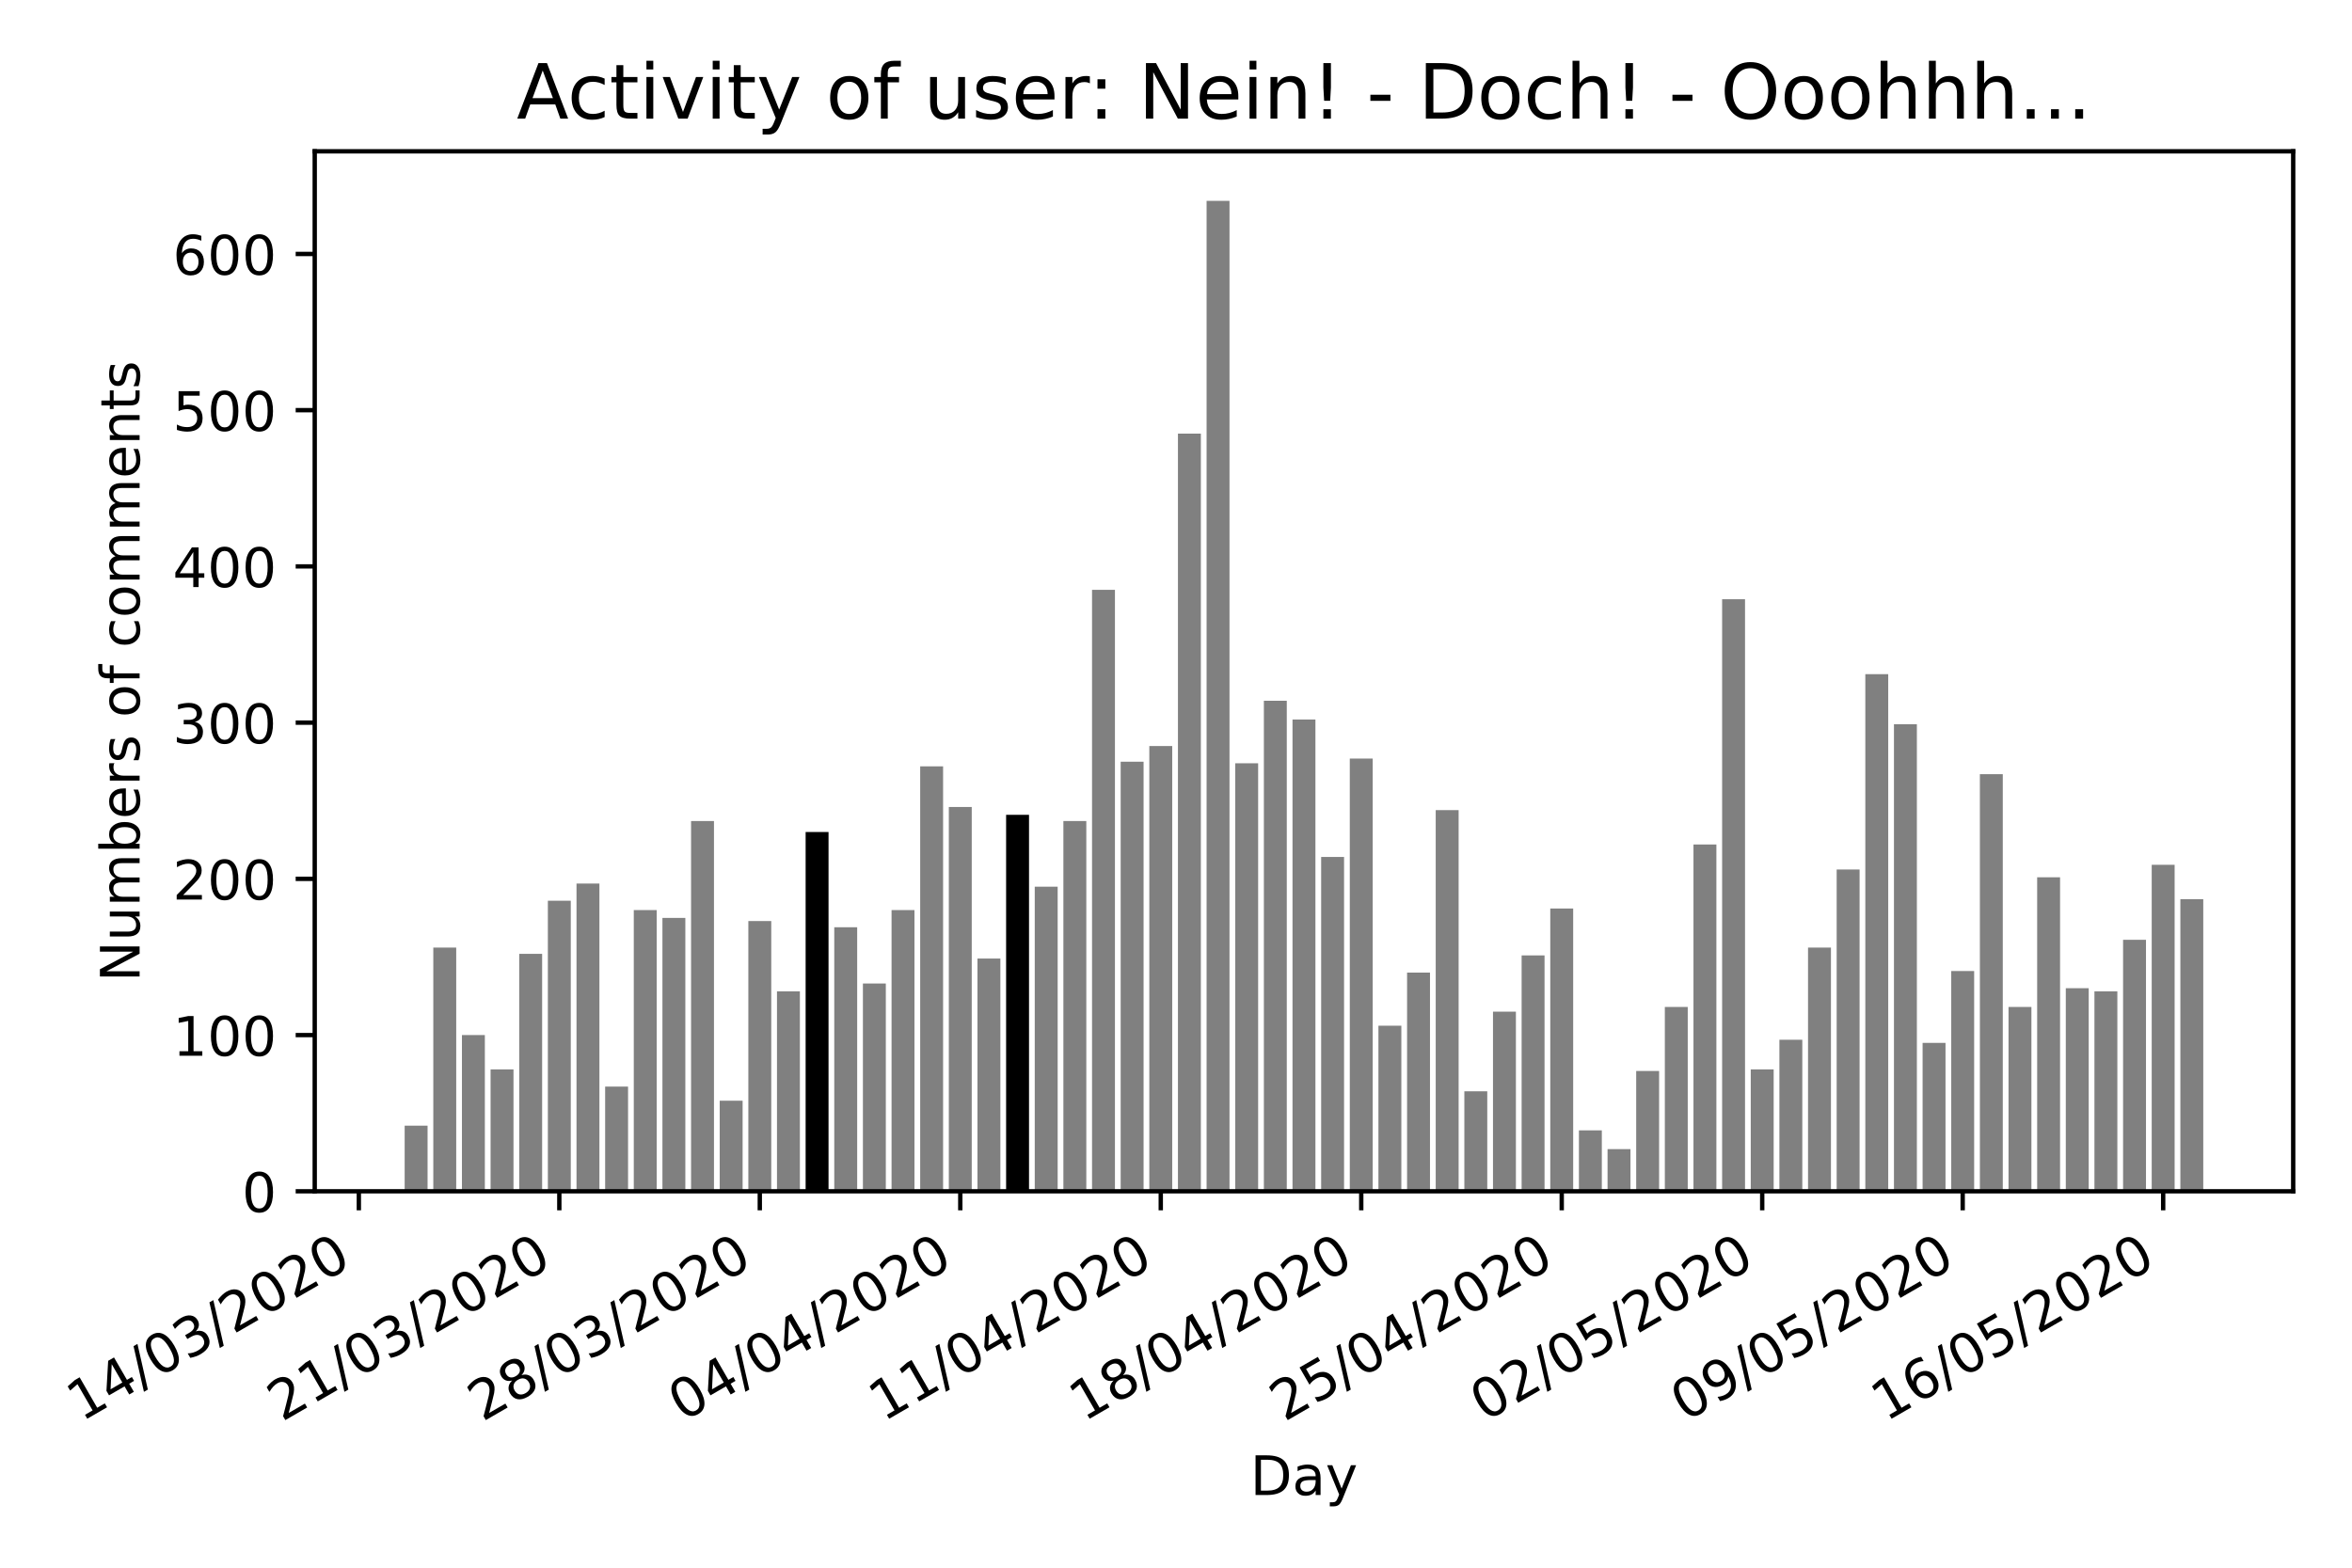 <?xml version="1.0" encoding="utf-8" standalone="no"?>
<!DOCTYPE svg PUBLIC "-//W3C//DTD SVG 1.1//EN"
  "http://www.w3.org/Graphics/SVG/1.1/DTD/svg11.dtd">
<!-- Created with matplotlib (https://matplotlib.org/) -->
<svg height="288pt" version="1.1" viewBox="0 0 432 288" width="432pt" xmlns="http://www.w3.org/2000/svg" xmlns:xlink="http://www.w3.org/1999/xlink">
 <defs>
  <style type="text/css">
*{stroke-linecap:butt;stroke-linejoin:round;}
  </style>
 </defs>
 <g id="figure_1">
  <g id="patch_1">
   <path d="M 0 288 
L 432 288 
L 432 0 
L 0 0 
z
" style="fill:#ffffff;"/>
  </g>
  <g id="axes_1">
   <g id="patch_2">
    <path d="M 57.808 218.852 
L 421.2 218.852 
L 421.2 27.8 
L 57.808 27.8 
z
" style="fill:#ffffff;"/>
   </g>
   <g id="patch_3">
    <path clip-path="url(#p46b7b05b52)" d="M 74.326 218.852 
L 78.534 218.852 
L 78.534 206.798 
L 74.326 206.798 
z
" style="fill:#808080;"/>
   </g>
   <g id="patch_4">
    <path clip-path="url(#p46b7b05b52)" d="M 79.586 218.852 
L 83.795 218.852 
L 83.795 174.081 
L 79.586 174.081 
z
" style="fill:#808080;"/>
   </g>
   <g id="patch_5">
    <path clip-path="url(#p46b7b05b52)" d="M 84.847 218.852 
L 89.055 218.852 
L 89.055 190.153 
L 84.847 190.153 
z
" style="fill:#808080;"/>
   </g>
   <g id="patch_6">
    <path clip-path="url(#p46b7b05b52)" d="M 90.107 218.852 
L 94.316 218.852 
L 94.316 196.467 
L 90.107 196.467 
z
" style="fill:#808080;"/>
   </g>
   <g id="patch_7">
    <path clip-path="url(#p46b7b05b52)" d="M 95.368 218.852 
L 99.576 218.852 
L 99.576 175.229 
L 95.368 175.229 
z
" style="fill:#808080;"/>
   </g>
   <g id="patch_8">
    <path clip-path="url(#p46b7b05b52)" d="M 100.628 218.852 
L 104.836 218.852 
L 104.836 165.471 
L 100.628 165.471 
z
" style="fill:#808080;"/>
   </g>
   <g id="patch_9">
    <path clip-path="url(#p46b7b05b52)" d="M 105.889 218.852 
L 110.097 218.852 
L 110.097 162.314 
L 105.889 162.314 
z
" style="fill:#808080;"/>
   </g>
   <g id="patch_10">
    <path clip-path="url(#p46b7b05b52)" d="M 111.149 218.852 
L 115.357 218.852 
L 115.357 199.624 
L 111.149 199.624 
z
" style="fill:#808080;"/>
   </g>
   <g id="patch_11">
    <path clip-path="url(#p46b7b05b52)" d="M 116.409 218.852 
L 120.618 218.852 
L 120.618 167.193 
L 116.409 167.193 
z
" style="fill:#808080;"/>
   </g>
   <g id="patch_12">
    <path clip-path="url(#p46b7b05b52)" d="M 121.67 218.852 
L 125.878 218.852 
L 125.878 168.628 
L 121.67 168.628 
z
" style="fill:#808080;"/>
   </g>
   <g id="patch_13">
    <path clip-path="url(#p46b7b05b52)" d="M 126.93 218.852 
L 131.139 218.852 
L 131.139 150.835 
L 126.93 150.835 
z
" style="fill:#808080;"/>
   </g>
   <g id="patch_14">
    <path clip-path="url(#p46b7b05b52)" d="M 132.191 218.852 
L 136.399 218.852 
L 136.399 202.207 
L 132.191 202.207 
z
" style="fill:#808080;"/>
   </g>
   <g id="patch_15">
    <path clip-path="url(#p46b7b05b52)" d="M 137.451 218.852 
L 141.66 218.852 
L 141.66 169.202 
L 137.451 169.202 
z
" style="fill:#808080;"/>
   </g>
   <g id="patch_16">
    <path clip-path="url(#p46b7b05b52)" d="M 142.712 218.852 
L 146.92 218.852 
L 146.92 182.117 
L 142.712 182.117 
z
" style="fill:#808080;"/>
   </g>
   <g id="patch_17">
    <path clip-path="url(#p46b7b05b52)" d="M 147.972 218.852 
L 152.181 218.852 
L 152.181 152.844 
L 147.972 152.844 
z
"/>
   </g>
   <g id="patch_18">
    <path clip-path="url(#p46b7b05b52)" d="M 153.233 218.852 
L 157.441 218.852 
L 157.441 170.35 
L 153.233 170.35 
z
" style="fill:#808080;"/>
   </g>
   <g id="patch_19">
    <path clip-path="url(#p46b7b05b52)" d="M 158.493 218.852 
L 162.701 218.852 
L 162.701 180.682 
L 158.493 180.682 
z
" style="fill:#808080;"/>
   </g>
   <g id="patch_20">
    <path clip-path="url(#p46b7b05b52)" d="M 163.754 218.852 
L 167.962 218.852 
L 167.962 167.193 
L 163.754 167.193 
z
" style="fill:#808080;"/>
   </g>
   <g id="patch_21">
    <path clip-path="url(#p46b7b05b52)" d="M 169.014 218.852 
L 173.222 218.852 
L 173.222 140.79 
L 169.014 140.79 
z
" style="fill:#808080;"/>
   </g>
   <g id="patch_22">
    <path clip-path="url(#p46b7b05b52)" d="M 174.274 218.852 
L 178.483 218.852 
L 178.483 148.252 
L 174.274 148.252 
z
" style="fill:#808080;"/>
   </g>
   <g id="patch_23">
    <path clip-path="url(#p46b7b05b52)" d="M 179.535 218.852 
L 183.743 218.852 
L 183.743 176.09 
L 179.535 176.09 
z
" style="fill:#808080;"/>
   </g>
   <g id="patch_24">
    <path clip-path="url(#p46b7b05b52)" d="M 184.795 218.852 
L 189.004 218.852 
L 189.004 149.687 
L 184.795 149.687 
z
"/>
   </g>
   <g id="patch_25">
    <path clip-path="url(#p46b7b05b52)" d="M 190.056 218.852 
L 194.264 218.852 
L 194.264 162.888 
L 190.056 162.888 
z
" style="fill:#808080;"/>
   </g>
   <g id="patch_26">
    <path clip-path="url(#p46b7b05b52)" d="M 195.316 218.852 
L 199.525 218.852 
L 199.525 150.835 
L 195.316 150.835 
z
" style="fill:#808080;"/>
   </g>
   <g id="patch_27">
    <path clip-path="url(#p46b7b05b52)" d="M 200.577 218.852 
L 204.785 218.852 
L 204.785 108.359 
L 200.577 108.359 
z
" style="fill:#808080;"/>
   </g>
   <g id="patch_28">
    <path clip-path="url(#p46b7b05b52)" d="M 205.837 218.852 
L 210.045 218.852 
L 210.045 139.929 
L 205.837 139.929 
z
" style="fill:#808080;"/>
   </g>
   <g id="patch_29">
    <path clip-path="url(#p46b7b05b52)" d="M 211.098 218.852 
L 215.306 218.852 
L 215.306 137.059 
L 211.098 137.059 
z
" style="fill:#808080;"/>
   </g>
   <g id="patch_30">
    <path clip-path="url(#p46b7b05b52)" d="M 216.358 218.852 
L 220.566 218.852 
L 220.566 79.66 
L 216.358 79.66 
z
" style="fill:#808080;"/>
   </g>
   <g id="patch_31">
    <path clip-path="url(#p46b7b05b52)" d="M 221.618 218.852 
L 225.827 218.852 
L 225.827 36.898 
L 221.618 36.898 
z
" style="fill:#808080;"/>
   </g>
   <g id="patch_32">
    <path clip-path="url(#p46b7b05b52)" d="M 226.879 218.852 
L 231.087 218.852 
L 231.087 140.216 
L 226.879 140.216 
z
" style="fill:#808080;"/>
   </g>
   <g id="patch_33">
    <path clip-path="url(#p46b7b05b52)" d="M 232.139 218.852 
L 236.348 218.852 
L 236.348 128.736 
L 232.139 128.736 
z
" style="fill:#808080;"/>
   </g>
   <g id="patch_34">
    <path clip-path="url(#p46b7b05b52)" d="M 237.4 218.852 
L 241.608 218.852 
L 241.608 132.18 
L 237.4 132.18 
z
" style="fill:#808080;"/>
   </g>
   <g id="patch_35">
    <path clip-path="url(#p46b7b05b52)" d="M 242.66 218.852 
L 246.869 218.852 
L 246.869 157.435 
L 242.66 157.435 
z
" style="fill:#808080;"/>
   </g>
   <g id="patch_36">
    <path clip-path="url(#p46b7b05b52)" d="M 247.921 218.852 
L 252.129 218.852 
L 252.129 139.355 
L 247.921 139.355 
z
" style="fill:#808080;"/>
   </g>
   <g id="patch_37">
    <path clip-path="url(#p46b7b05b52)" d="M 253.181 218.852 
L 257.39 218.852 
L 257.39 188.431 
L 253.181 188.431 
z
" style="fill:#808080;"/>
   </g>
   <g id="patch_38">
    <path clip-path="url(#p46b7b05b52)" d="M 258.442 218.852 
L 262.65 218.852 
L 262.65 178.673 
L 258.442 178.673 
z
" style="fill:#808080;"/>
   </g>
   <g id="patch_39">
    <path clip-path="url(#p46b7b05b52)" d="M 263.702 218.852 
L 267.91 218.852 
L 267.91 148.826 
L 263.702 148.826 
z
" style="fill:#808080;"/>
   </g>
   <g id="patch_40">
    <path clip-path="url(#p46b7b05b52)" d="M 268.963 218.852 
L 273.171 218.852 
L 273.171 200.485 
L 268.963 200.485 
z
" style="fill:#808080;"/>
   </g>
   <g id="patch_41">
    <path clip-path="url(#p46b7b05b52)" d="M 274.223 218.852 
L 278.431 218.852 
L 278.431 185.848 
L 274.223 185.848 
z
" style="fill:#808080;"/>
   </g>
   <g id="patch_42">
    <path clip-path="url(#p46b7b05b52)" d="M 279.483 218.852 
L 283.692 218.852 
L 283.692 175.516 
L 279.483 175.516 
z
" style="fill:#808080;"/>
   </g>
   <g id="patch_43">
    <path clip-path="url(#p46b7b05b52)" d="M 284.744 218.852 
L 288.952 218.852 
L 288.952 166.906 
L 284.744 166.906 
z
" style="fill:#808080;"/>
   </g>
   <g id="patch_44">
    <path clip-path="url(#p46b7b05b52)" d="M 290.004 218.852 
L 294.213 218.852 
L 294.213 207.659 
L 290.004 207.659 
z
" style="fill:#808080;"/>
   </g>
   <g id="patch_45">
    <path clip-path="url(#p46b7b05b52)" d="M 295.265 218.852 
L 299.473 218.852 
L 299.473 211.103 
L 295.265 211.103 
z
" style="fill:#808080;"/>
   </g>
   <g id="patch_46">
    <path clip-path="url(#p46b7b05b52)" d="M 300.525 218.852 
L 304.734 218.852 
L 304.734 196.754 
L 300.525 196.754 
z
" style="fill:#808080;"/>
   </g>
   <g id="patch_47">
    <path clip-path="url(#p46b7b05b52)" d="M 305.786 218.852 
L 309.994 218.852 
L 309.994 184.987 
L 305.786 184.987 
z
" style="fill:#808080;"/>
   </g>
   <g id="patch_48">
    <path clip-path="url(#p46b7b05b52)" d="M 311.046 218.852 
L 315.255 218.852 
L 315.255 155.139 
L 311.046 155.139 
z
" style="fill:#808080;"/>
   </g>
   <g id="patch_49">
    <path clip-path="url(#p46b7b05b52)" d="M 316.307 218.852 
L 320.515 218.852 
L 320.515 110.081 
L 316.307 110.081 
z
" style="fill:#808080;"/>
   </g>
   <g id="patch_50">
    <path clip-path="url(#p46b7b05b52)" d="M 321.567 218.852 
L 325.775 218.852 
L 325.775 196.467 
L 321.567 196.467 
z
" style="fill:#808080;"/>
   </g>
   <g id="patch_51">
    <path clip-path="url(#p46b7b05b52)" d="M 326.827 218.852 
L 331.036 218.852 
L 331.036 191.014 
L 326.827 191.014 
z
" style="fill:#808080;"/>
   </g>
   <g id="patch_52">
    <path clip-path="url(#p46b7b05b52)" d="M 332.088 218.852 
L 336.296 218.852 
L 336.296 174.081 
L 332.088 174.081 
z
" style="fill:#808080;"/>
   </g>
   <g id="patch_53">
    <path clip-path="url(#p46b7b05b52)" d="M 337.348 218.852 
L 341.557 218.852 
L 341.557 159.731 
L 337.348 159.731 
z
" style="fill:#808080;"/>
   </g>
   <g id="patch_54">
    <path clip-path="url(#p46b7b05b52)" d="M 342.609 218.852 
L 346.817 218.852 
L 346.817 123.857 
L 342.609 123.857 
z
" style="fill:#808080;"/>
   </g>
   <g id="patch_55">
    <path clip-path="url(#p46b7b05b52)" d="M 347.869 218.852 
L 352.078 218.852 
L 352.078 133.041 
L 347.869 133.041 
z
" style="fill:#808080;"/>
   </g>
   <g id="patch_56">
    <path clip-path="url(#p46b7b05b52)" d="M 353.13 218.852 
L 357.338 218.852 
L 357.338 191.588 
L 353.13 191.588 
z
" style="fill:#808080;"/>
   </g>
   <g id="patch_57">
    <path clip-path="url(#p46b7b05b52)" d="M 358.39 218.852 
L 362.599 218.852 
L 362.599 178.386 
L 358.39 178.386 
z
" style="fill:#808080;"/>
   </g>
   <g id="patch_58">
    <path clip-path="url(#p46b7b05b52)" d="M 363.651 218.852 
L 367.859 218.852 
L 367.859 142.225 
L 363.651 142.225 
z
" style="fill:#808080;"/>
   </g>
   <g id="patch_59">
    <path clip-path="url(#p46b7b05b52)" d="M 368.911 218.852 
L 373.119 218.852 
L 373.119 184.987 
L 368.911 184.987 
z
" style="fill:#808080;"/>
   </g>
   <g id="patch_60">
    <path clip-path="url(#p46b7b05b52)" d="M 374.172 218.852 
L 378.38 218.852 
L 378.38 161.166 
L 374.172 161.166 
z
" style="fill:#808080;"/>
   </g>
   <g id="patch_61">
    <path clip-path="url(#p46b7b05b52)" d="M 379.432 218.852 
L 383.64 218.852 
L 383.64 181.543 
L 379.432 181.543 
z
" style="fill:#808080;"/>
   </g>
   <g id="patch_62">
    <path clip-path="url(#p46b7b05b52)" d="M 384.692 218.852 
L 388.901 218.852 
L 388.901 182.117 
L 384.692 182.117 
z
" style="fill:#808080;"/>
   </g>
   <g id="patch_63">
    <path clip-path="url(#p46b7b05b52)" d="M 389.953 218.852 
L 394.161 218.852 
L 394.161 172.646 
L 389.953 172.646 
z
" style="fill:#808080;"/>
   </g>
   <g id="patch_64">
    <path clip-path="url(#p46b7b05b52)" d="M 395.213 218.852 
L 399.422 218.852 
L 399.422 158.87 
L 395.213 158.87 
z
" style="fill:#808080;"/>
   </g>
   <g id="patch_65">
    <path clip-path="url(#p46b7b05b52)" d="M 400.474 218.852 
L 404.682 218.852 
L 404.682 165.184 
L 400.474 165.184 
z
" style="fill:#808080;"/>
   </g>
   <g id="matplotlib.axis_1">
    <g id="xtick_1">
     <g id="line2d_1">
      <defs>
       <path d="M 0 0 
L 0 3.5 
" id="m40d6a9f801" style="stroke:#000000;stroke-width:0.8;"/>
      </defs>
      <g>
       <use style="stroke:#000000;stroke-width:0.8;" x="65.909" xlink:href="#m40d6a9f801" y="218.852"/>
      </g>
     </g>
     <g id="text_1">
      <!-- 14/03/2020 -->
      <defs>
       <path d="M 12.406 8.297 
L 28.516 8.297 
L 28.516 63.922 
L 10.984 60.406 
L 10.984 69.391 
L 28.422 72.906 
L 38.281 72.906 
L 38.281 8.297 
L 54.391 8.297 
L 54.391 0 
L 12.406 0 
z
" id="DejaVuSans-49"/>
       <path d="M 37.797 64.312 
L 12.891 25.391 
L 37.797 25.391 
z
M 35.203 72.906 
L 47.609 72.906 
L 47.609 25.391 
L 58.016 25.391 
L 58.016 17.188 
L 47.609 17.188 
L 47.609 0 
L 37.797 0 
L 37.797 17.188 
L 4.891 17.188 
L 4.891 26.703 
z
" id="DejaVuSans-52"/>
       <path d="M 25.391 72.906 
L 33.688 72.906 
L 8.297 -9.281 
L 0 -9.281 
z
" id="DejaVuSans-47"/>
       <path d="M 31.781 66.406 
Q 24.172 66.406 20.328 58.906 
Q 16.5 51.422 16.5 36.375 
Q 16.5 21.391 20.328 13.891 
Q 24.172 6.391 31.781 6.391 
Q 39.453 6.391 43.281 13.891 
Q 47.125 21.391 47.125 36.375 
Q 47.125 51.422 43.281 58.906 
Q 39.453 66.406 31.781 66.406 
z
M 31.781 74.219 
Q 44.047 74.219 50.516 64.516 
Q 56.984 54.828 56.984 36.375 
Q 56.984 17.969 50.516 8.266 
Q 44.047 -1.422 31.781 -1.422 
Q 19.531 -1.422 13.062 8.266 
Q 6.594 17.969 6.594 36.375 
Q 6.594 54.828 13.062 64.516 
Q 19.531 74.219 31.781 74.219 
z
" id="DejaVuSans-48"/>
       <path d="M 40.578 39.312 
Q 47.656 37.797 51.625 33 
Q 55.609 28.219 55.609 21.188 
Q 55.609 10.406 48.188 4.484 
Q 40.766 -1.422 27.094 -1.422 
Q 22.516 -1.422 17.656 -0.516 
Q 12.797 0.391 7.625 2.203 
L 7.625 11.719 
Q 11.719 9.328 16.594 8.109 
Q 21.484 6.891 26.812 6.891 
Q 36.078 6.891 40.938 10.547 
Q 45.797 14.203 45.797 21.188 
Q 45.797 27.641 41.281 31.266 
Q 36.766 34.906 28.719 34.906 
L 20.219 34.906 
L 20.219 43.016 
L 29.109 43.016 
Q 36.375 43.016 40.234 45.922 
Q 44.094 48.828 44.094 54.297 
Q 44.094 59.906 40.109 62.906 
Q 36.141 65.922 28.719 65.922 
Q 24.656 65.922 20.016 65.031 
Q 15.375 64.156 9.812 62.312 
L 9.812 71.094 
Q 15.438 72.656 20.344 73.438 
Q 25.25 74.219 29.594 74.219 
Q 40.828 74.219 47.359 69.109 
Q 53.906 64.016 53.906 55.328 
Q 53.906 49.266 50.438 45.094 
Q 46.969 40.922 40.578 39.312 
z
" id="DejaVuSans-51"/>
       <path d="M 19.188 8.297 
L 53.609 8.297 
L 53.609 0 
L 7.328 0 
L 7.328 8.297 
Q 12.938 14.109 22.625 23.891 
Q 32.328 33.688 34.812 36.531 
Q 39.547 41.844 41.422 45.531 
Q 43.312 49.219 43.312 52.781 
Q 43.312 58.594 39.234 62.25 
Q 35.156 65.922 28.609 65.922 
Q 23.969 65.922 18.812 64.312 
Q 13.672 62.703 7.812 59.422 
L 7.812 69.391 
Q 13.766 71.781 18.938 73 
Q 24.125 74.219 28.422 74.219 
Q 39.75 74.219 46.484 68.547 
Q 53.219 62.891 53.219 53.422 
Q 53.219 48.922 51.531 44.891 
Q 49.859 40.875 45.406 35.406 
Q 44.188 33.984 37.641 27.219 
Q 31.109 20.453 19.188 8.297 
z
" id="DejaVuSans-50"/>
      </defs>
      <g transform="translate(14.954 261.251)rotate(-30)scale(0.1 -0.1)">
       <use xlink:href="#DejaVuSans-49"/>
       <use x="63.623" xlink:href="#DejaVuSans-52"/>
       <use x="127.246" xlink:href="#DejaVuSans-47"/>
       <use x="160.938" xlink:href="#DejaVuSans-48"/>
       <use x="224.561" xlink:href="#DejaVuSans-51"/>
       <use x="288.184" xlink:href="#DejaVuSans-47"/>
       <use x="321.875" xlink:href="#DejaVuSans-50"/>
       <use x="385.498" xlink:href="#DejaVuSans-48"/>
       <use x="449.121" xlink:href="#DejaVuSans-50"/>
       <use x="512.744" xlink:href="#DejaVuSans-48"/>
      </g>
     </g>
    </g>
    <g id="xtick_2">
     <g id="line2d_2">
      <g>
       <use style="stroke:#000000;stroke-width:0.8;" x="102.732" xlink:href="#m40d6a9f801" y="218.852"/>
      </g>
     </g>
     <g id="text_2">
      <!-- 21/03/2020 -->
      <g transform="translate(51.777 261.251)rotate(-30)scale(0.1 -0.1)">
       <use xlink:href="#DejaVuSans-50"/>
       <use x="63.623" xlink:href="#DejaVuSans-49"/>
       <use x="127.246" xlink:href="#DejaVuSans-47"/>
       <use x="160.938" xlink:href="#DejaVuSans-48"/>
       <use x="224.561" xlink:href="#DejaVuSans-51"/>
       <use x="288.184" xlink:href="#DejaVuSans-47"/>
       <use x="321.875" xlink:href="#DejaVuSans-50"/>
       <use x="385.498" xlink:href="#DejaVuSans-48"/>
       <use x="449.121" xlink:href="#DejaVuSans-50"/>
       <use x="512.744" xlink:href="#DejaVuSans-48"/>
      </g>
     </g>
    </g>
    <g id="xtick_3">
     <g id="line2d_3">
      <g>
       <use style="stroke:#000000;stroke-width:0.8;" x="139.555" xlink:href="#m40d6a9f801" y="218.852"/>
      </g>
     </g>
     <g id="text_3">
      <!-- 28/03/2020 -->
      <defs>
       <path d="M 31.781 34.625 
Q 24.75 34.625 20.719 30.859 
Q 16.703 27.094 16.703 20.516 
Q 16.703 13.922 20.719 10.156 
Q 24.75 6.391 31.781 6.391 
Q 38.812 6.391 42.859 10.172 
Q 46.922 13.969 46.922 20.516 
Q 46.922 27.094 42.891 30.859 
Q 38.875 34.625 31.781 34.625 
z
M 21.922 38.812 
Q 15.578 40.375 12.031 44.719 
Q 8.5 49.078 8.5 55.328 
Q 8.5 64.062 14.719 69.141 
Q 20.953 74.219 31.781 74.219 
Q 42.672 74.219 48.875 69.141 
Q 55.078 64.062 55.078 55.328 
Q 55.078 49.078 51.531 44.719 
Q 48 40.375 41.703 38.812 
Q 48.828 37.156 52.797 32.312 
Q 56.781 27.484 56.781 20.516 
Q 56.781 9.906 50.312 4.234 
Q 43.844 -1.422 31.781 -1.422 
Q 19.734 -1.422 13.25 4.234 
Q 6.781 9.906 6.781 20.516 
Q 6.781 27.484 10.781 32.312 
Q 14.797 37.156 21.922 38.812 
z
M 18.312 54.391 
Q 18.312 48.734 21.844 45.562 
Q 25.391 42.391 31.781 42.391 
Q 38.141 42.391 41.719 45.562 
Q 45.312 48.734 45.312 54.391 
Q 45.312 60.062 41.719 63.234 
Q 38.141 66.406 31.781 66.406 
Q 25.391 66.406 21.844 63.234 
Q 18.312 60.062 18.312 54.391 
z
" id="DejaVuSans-56"/>
      </defs>
      <g transform="translate(88.6 261.251)rotate(-30)scale(0.1 -0.1)">
       <use xlink:href="#DejaVuSans-50"/>
       <use x="63.623" xlink:href="#DejaVuSans-56"/>
       <use x="127.246" xlink:href="#DejaVuSans-47"/>
       <use x="160.938" xlink:href="#DejaVuSans-48"/>
       <use x="224.561" xlink:href="#DejaVuSans-51"/>
       <use x="288.184" xlink:href="#DejaVuSans-47"/>
       <use x="321.875" xlink:href="#DejaVuSans-50"/>
       <use x="385.498" xlink:href="#DejaVuSans-48"/>
       <use x="449.121" xlink:href="#DejaVuSans-50"/>
       <use x="512.744" xlink:href="#DejaVuSans-48"/>
      </g>
     </g>
    </g>
    <g id="xtick_4">
     <g id="line2d_4">
      <g>
       <use style="stroke:#000000;stroke-width:0.8;" x="176.379" xlink:href="#m40d6a9f801" y="218.852"/>
      </g>
     </g>
     <g id="text_4">
      <!-- 04/04/2020 -->
      <g transform="translate(125.423 261.251)rotate(-30)scale(0.1 -0.1)">
       <use xlink:href="#DejaVuSans-48"/>
       <use x="63.623" xlink:href="#DejaVuSans-52"/>
       <use x="127.246" xlink:href="#DejaVuSans-47"/>
       <use x="160.938" xlink:href="#DejaVuSans-48"/>
       <use x="224.561" xlink:href="#DejaVuSans-52"/>
       <use x="288.184" xlink:href="#DejaVuSans-47"/>
       <use x="321.875" xlink:href="#DejaVuSans-50"/>
       <use x="385.498" xlink:href="#DejaVuSans-48"/>
       <use x="449.121" xlink:href="#DejaVuSans-50"/>
       <use x="512.744" xlink:href="#DejaVuSans-48"/>
      </g>
     </g>
    </g>
    <g id="xtick_5">
     <g id="line2d_5">
      <g>
       <use style="stroke:#000000;stroke-width:0.8;" x="213.202" xlink:href="#m40d6a9f801" y="218.852"/>
      </g>
     </g>
     <g id="text_5">
      <!-- 11/04/2020 -->
      <g transform="translate(162.246 261.251)rotate(-30)scale(0.1 -0.1)">
       <use xlink:href="#DejaVuSans-49"/>
       <use x="63.623" xlink:href="#DejaVuSans-49"/>
       <use x="127.246" xlink:href="#DejaVuSans-47"/>
       <use x="160.938" xlink:href="#DejaVuSans-48"/>
       <use x="224.561" xlink:href="#DejaVuSans-52"/>
       <use x="288.184" xlink:href="#DejaVuSans-47"/>
       <use x="321.875" xlink:href="#DejaVuSans-50"/>
       <use x="385.498" xlink:href="#DejaVuSans-48"/>
       <use x="449.121" xlink:href="#DejaVuSans-50"/>
       <use x="512.744" xlink:href="#DejaVuSans-48"/>
      </g>
     </g>
    </g>
    <g id="xtick_6">
     <g id="line2d_6">
      <g>
       <use style="stroke:#000000;stroke-width:0.8;" x="250.025" xlink:href="#m40d6a9f801" y="218.852"/>
      </g>
     </g>
     <g id="text_6">
      <!-- 18/04/2020 -->
      <g transform="translate(199.07 261.251)rotate(-30)scale(0.1 -0.1)">
       <use xlink:href="#DejaVuSans-49"/>
       <use x="63.623" xlink:href="#DejaVuSans-56"/>
       <use x="127.246" xlink:href="#DejaVuSans-47"/>
       <use x="160.938" xlink:href="#DejaVuSans-48"/>
       <use x="224.561" xlink:href="#DejaVuSans-52"/>
       <use x="288.184" xlink:href="#DejaVuSans-47"/>
       <use x="321.875" xlink:href="#DejaVuSans-50"/>
       <use x="385.498" xlink:href="#DejaVuSans-48"/>
       <use x="449.121" xlink:href="#DejaVuSans-50"/>
       <use x="512.744" xlink:href="#DejaVuSans-48"/>
      </g>
     </g>
    </g>
    <g id="xtick_7">
     <g id="line2d_7">
      <g>
       <use style="stroke:#000000;stroke-width:0.8;" x="286.848" xlink:href="#m40d6a9f801" y="218.852"/>
      </g>
     </g>
     <g id="text_7">
      <!-- 25/04/2020 -->
      <defs>
       <path d="M 10.797 72.906 
L 49.516 72.906 
L 49.516 64.594 
L 19.828 64.594 
L 19.828 46.734 
Q 21.969 47.469 24.109 47.828 
Q 26.266 48.188 28.422 48.188 
Q 40.625 48.188 47.75 41.5 
Q 54.891 34.812 54.891 23.391 
Q 54.891 11.625 47.562 5.094 
Q 40.234 -1.422 26.906 -1.422 
Q 22.312 -1.422 17.547 -0.641 
Q 12.797 0.141 7.719 1.703 
L 7.719 11.625 
Q 12.109 9.234 16.797 8.062 
Q 21.484 6.891 26.703 6.891 
Q 35.156 6.891 40.078 11.328 
Q 45.016 15.766 45.016 23.391 
Q 45.016 31 40.078 35.438 
Q 35.156 39.891 26.703 39.891 
Q 22.75 39.891 18.812 39.016 
Q 14.891 38.141 10.797 36.281 
z
" id="DejaVuSans-53"/>
      </defs>
      <g transform="translate(235.893 261.251)rotate(-30)scale(0.1 -0.1)">
       <use xlink:href="#DejaVuSans-50"/>
       <use x="63.623" xlink:href="#DejaVuSans-53"/>
       <use x="127.246" xlink:href="#DejaVuSans-47"/>
       <use x="160.938" xlink:href="#DejaVuSans-48"/>
       <use x="224.561" xlink:href="#DejaVuSans-52"/>
       <use x="288.184" xlink:href="#DejaVuSans-47"/>
       <use x="321.875" xlink:href="#DejaVuSans-50"/>
       <use x="385.498" xlink:href="#DejaVuSans-48"/>
       <use x="449.121" xlink:href="#DejaVuSans-50"/>
       <use x="512.744" xlink:href="#DejaVuSans-48"/>
      </g>
     </g>
    </g>
    <g id="xtick_8">
     <g id="line2d_8">
      <g>
       <use style="stroke:#000000;stroke-width:0.8;" x="323.671" xlink:href="#m40d6a9f801" y="218.852"/>
      </g>
     </g>
     <g id="text_8">
      <!-- 02/05/2020 -->
      <g transform="translate(272.716 261.251)rotate(-30)scale(0.1 -0.1)">
       <use xlink:href="#DejaVuSans-48"/>
       <use x="63.623" xlink:href="#DejaVuSans-50"/>
       <use x="127.246" xlink:href="#DejaVuSans-47"/>
       <use x="160.938" xlink:href="#DejaVuSans-48"/>
       <use x="224.561" xlink:href="#DejaVuSans-53"/>
       <use x="288.184" xlink:href="#DejaVuSans-47"/>
       <use x="321.875" xlink:href="#DejaVuSans-50"/>
       <use x="385.498" xlink:href="#DejaVuSans-48"/>
       <use x="449.121" xlink:href="#DejaVuSans-50"/>
       <use x="512.744" xlink:href="#DejaVuSans-48"/>
      </g>
     </g>
    </g>
    <g id="xtick_9">
     <g id="line2d_9">
      <g>
       <use style="stroke:#000000;stroke-width:0.8;" x="360.494" xlink:href="#m40d6a9f801" y="218.852"/>
      </g>
     </g>
     <g id="text_9">
      <!-- 09/05/2020 -->
      <defs>
       <path d="M 10.984 1.516 
L 10.984 10.5 
Q 14.703 8.734 18.5 7.812 
Q 22.312 6.891 25.984 6.891 
Q 35.75 6.891 40.891 13.453 
Q 46.047 20.016 46.781 33.406 
Q 43.953 29.203 39.594 26.953 
Q 35.25 24.703 29.984 24.703 
Q 19.047 24.703 12.672 31.312 
Q 6.297 37.938 6.297 49.422 
Q 6.297 60.641 12.938 67.422 
Q 19.578 74.219 30.609 74.219 
Q 43.266 74.219 49.922 64.516 
Q 56.594 54.828 56.594 36.375 
Q 56.594 19.141 48.406 8.859 
Q 40.234 -1.422 26.422 -1.422 
Q 22.703 -1.422 18.891 -0.688 
Q 15.094 0.047 10.984 1.516 
z
M 30.609 32.422 
Q 37.25 32.422 41.125 36.953 
Q 45.016 41.5 45.016 49.422 
Q 45.016 57.281 41.125 61.844 
Q 37.25 66.406 30.609 66.406 
Q 23.969 66.406 20.094 61.844 
Q 16.219 57.281 16.219 49.422 
Q 16.219 41.5 20.094 36.953 
Q 23.969 32.422 30.609 32.422 
z
" id="DejaVuSans-57"/>
      </defs>
      <g transform="translate(309.539 261.251)rotate(-30)scale(0.1 -0.1)">
       <use xlink:href="#DejaVuSans-48"/>
       <use x="63.623" xlink:href="#DejaVuSans-57"/>
       <use x="127.246" xlink:href="#DejaVuSans-47"/>
       <use x="160.938" xlink:href="#DejaVuSans-48"/>
       <use x="224.561" xlink:href="#DejaVuSans-53"/>
       <use x="288.184" xlink:href="#DejaVuSans-47"/>
       <use x="321.875" xlink:href="#DejaVuSans-50"/>
       <use x="385.498" xlink:href="#DejaVuSans-48"/>
       <use x="449.121" xlink:href="#DejaVuSans-50"/>
       <use x="512.744" xlink:href="#DejaVuSans-48"/>
      </g>
     </g>
    </g>
    <g id="xtick_10">
     <g id="line2d_10">
      <g>
       <use style="stroke:#000000;stroke-width:0.8;" x="397.318" xlink:href="#m40d6a9f801" y="218.852"/>
      </g>
     </g>
     <g id="text_10">
      <!-- 16/05/2020 -->
      <defs>
       <path d="M 33.016 40.375 
Q 26.375 40.375 22.484 35.828 
Q 18.609 31.297 18.609 23.391 
Q 18.609 15.531 22.484 10.953 
Q 26.375 6.391 33.016 6.391 
Q 39.656 6.391 43.531 10.953 
Q 47.406 15.531 47.406 23.391 
Q 47.406 31.297 43.531 35.828 
Q 39.656 40.375 33.016 40.375 
z
M 52.594 71.297 
L 52.594 62.312 
Q 48.875 64.062 45.094 64.984 
Q 41.312 65.922 37.594 65.922 
Q 27.828 65.922 22.672 59.328 
Q 17.531 52.734 16.797 39.406 
Q 19.672 43.656 24.016 45.922 
Q 28.375 48.188 33.594 48.188 
Q 44.578 48.188 50.953 41.516 
Q 57.328 34.859 57.328 23.391 
Q 57.328 12.156 50.688 5.359 
Q 44.047 -1.422 33.016 -1.422 
Q 20.359 -1.422 13.672 8.266 
Q 6.984 17.969 6.984 36.375 
Q 6.984 53.656 15.188 63.938 
Q 23.391 74.219 37.203 74.219 
Q 40.922 74.219 44.703 73.484 
Q 48.484 72.75 52.594 71.297 
z
" id="DejaVuSans-54"/>
      </defs>
      <g transform="translate(346.362 261.251)rotate(-30)scale(0.1 -0.1)">
       <use xlink:href="#DejaVuSans-49"/>
       <use x="63.623" xlink:href="#DejaVuSans-54"/>
       <use x="127.246" xlink:href="#DejaVuSans-47"/>
       <use x="160.938" xlink:href="#DejaVuSans-48"/>
       <use x="224.561" xlink:href="#DejaVuSans-53"/>
       <use x="288.184" xlink:href="#DejaVuSans-47"/>
       <use x="321.875" xlink:href="#DejaVuSans-50"/>
       <use x="385.498" xlink:href="#DejaVuSans-48"/>
       <use x="449.121" xlink:href="#DejaVuSans-50"/>
       <use x="512.744" xlink:href="#DejaVuSans-48"/>
      </g>
     </g>
    </g>
    <g id="text_11">
     <!-- Day -->
     <defs>
      <path d="M 19.672 64.797 
L 19.672 8.109 
L 31.594 8.109 
Q 46.688 8.109 53.688 14.938 
Q 60.688 21.781 60.688 36.531 
Q 60.688 51.172 53.688 57.984 
Q 46.688 64.797 31.594 64.797 
z
M 9.812 72.906 
L 30.078 72.906 
Q 51.266 72.906 61.172 64.094 
Q 71.094 55.281 71.094 36.531 
Q 71.094 17.672 61.125 8.828 
Q 51.172 0 30.078 0 
L 9.812 0 
z
" id="DejaVuSans-68"/>
      <path d="M 34.281 27.484 
Q 23.391 27.484 19.188 25 
Q 14.984 22.516 14.984 16.5 
Q 14.984 11.719 18.141 8.906 
Q 21.297 6.109 26.703 6.109 
Q 34.188 6.109 38.703 11.406 
Q 43.219 16.703 43.219 25.484 
L 43.219 27.484 
z
M 52.203 31.203 
L 52.203 0 
L 43.219 0 
L 43.219 8.297 
Q 40.141 3.328 35.547 0.953 
Q 30.953 -1.422 24.312 -1.422 
Q 15.922 -1.422 10.953 3.297 
Q 6 8.016 6 15.922 
Q 6 25.141 12.172 29.828 
Q 18.359 34.516 30.609 34.516 
L 43.219 34.516 
L 43.219 35.406 
Q 43.219 41.609 39.141 45 
Q 35.062 48.391 27.688 48.391 
Q 23 48.391 18.547 47.266 
Q 14.109 46.141 10.016 43.891 
L 10.016 52.203 
Q 14.938 54.109 19.578 55.047 
Q 24.219 56 28.609 56 
Q 40.484 56 46.344 49.844 
Q 52.203 43.703 52.203 31.203 
z
" id="DejaVuSans-97"/>
      <path d="M 32.172 -5.078 
Q 28.375 -14.844 24.75 -17.812 
Q 21.141 -20.797 15.094 -20.797 
L 7.906 -20.797 
L 7.906 -13.281 
L 13.188 -13.281 
Q 16.891 -13.281 18.938 -11.516 
Q 21 -9.766 23.484 -3.219 
L 25.094 0.875 
L 2.984 54.688 
L 12.5 54.688 
L 29.594 11.922 
L 46.688 54.688 
L 56.203 54.688 
z
" id="DejaVuSans-121"/>
     </defs>
     <g transform="translate(229.631 274.651)scale(0.1 -0.1)">
      <use xlink:href="#DejaVuSans-68"/>
      <use x="77.002" xlink:href="#DejaVuSans-97"/>
      <use x="138.281" xlink:href="#DejaVuSans-121"/>
     </g>
    </g>
   </g>
   <g id="matplotlib.axis_2">
    <g id="ytick_1">
     <g id="line2d_11">
      <defs>
       <path d="M 0 0 
L -3.5 0 
" id="m96023e3f04" style="stroke:#000000;stroke-width:0.8;"/>
      </defs>
      <g>
       <use style="stroke:#000000;stroke-width:0.8;" x="57.808" xlink:href="#m96023e3f04" y="218.852"/>
      </g>
     </g>
     <g id="text_12">
      <!-- 0 -->
      <g transform="translate(44.446 222.651)scale(0.1 -0.1)">
       <use xlink:href="#DejaVuSans-48"/>
      </g>
     </g>
    </g>
    <g id="ytick_2">
     <g id="line2d_12">
      <g>
       <use style="stroke:#000000;stroke-width:0.8;" x="57.808" xlink:href="#m96023e3f04" y="190.153"/>
      </g>
     </g>
     <g id="text_13">
      <!-- 100 -->
      <g transform="translate(31.721 193.952)scale(0.1 -0.1)">
       <use xlink:href="#DejaVuSans-49"/>
       <use x="63.623" xlink:href="#DejaVuSans-48"/>
       <use x="127.246" xlink:href="#DejaVuSans-48"/>
      </g>
     </g>
    </g>
    <g id="ytick_3">
     <g id="line2d_13">
      <g>
       <use style="stroke:#000000;stroke-width:0.8;" x="57.808" xlink:href="#m96023e3f04" y="161.453"/>
      </g>
     </g>
     <g id="text_14">
      <!-- 200 -->
      <g transform="translate(31.721 165.253)scale(0.1 -0.1)">
       <use xlink:href="#DejaVuSans-50"/>
       <use x="63.623" xlink:href="#DejaVuSans-48"/>
       <use x="127.246" xlink:href="#DejaVuSans-48"/>
      </g>
     </g>
    </g>
    <g id="ytick_4">
     <g id="line2d_14">
      <g>
       <use style="stroke:#000000;stroke-width:0.8;" x="57.808" xlink:href="#m96023e3f04" y="132.754"/>
      </g>
     </g>
     <g id="text_15">
      <!-- 300 -->
      <g transform="translate(31.721 136.553)scale(0.1 -0.1)">
       <use xlink:href="#DejaVuSans-51"/>
       <use x="63.623" xlink:href="#DejaVuSans-48"/>
       <use x="127.246" xlink:href="#DejaVuSans-48"/>
      </g>
     </g>
    </g>
    <g id="ytick_5">
     <g id="line2d_15">
      <g>
       <use style="stroke:#000000;stroke-width:0.8;" x="57.808" xlink:href="#m96023e3f04" y="104.054"/>
      </g>
     </g>
     <g id="text_16">
      <!-- 400 -->
      <g transform="translate(31.721 107.854)scale(0.1 -0.1)">
       <use xlink:href="#DejaVuSans-52"/>
       <use x="63.623" xlink:href="#DejaVuSans-48"/>
       <use x="127.246" xlink:href="#DejaVuSans-48"/>
      </g>
     </g>
    </g>
    <g id="ytick_6">
     <g id="line2d_16">
      <g>
       <use style="stroke:#000000;stroke-width:0.8;" x="57.808" xlink:href="#m96023e3f04" y="75.355"/>
      </g>
     </g>
     <g id="text_17">
      <!-- 500 -->
      <g transform="translate(31.721 79.154)scale(0.1 -0.1)">
       <use xlink:href="#DejaVuSans-53"/>
       <use x="63.623" xlink:href="#DejaVuSans-48"/>
       <use x="127.246" xlink:href="#DejaVuSans-48"/>
      </g>
     </g>
    </g>
    <g id="ytick_7">
     <g id="line2d_17">
      <g>
       <use style="stroke:#000000;stroke-width:0.8;" x="57.808" xlink:href="#m96023e3f04" y="46.656"/>
      </g>
     </g>
     <g id="text_18">
      <!-- 600 -->
      <g transform="translate(31.721 50.455)scale(0.1 -0.1)">
       <use xlink:href="#DejaVuSans-54"/>
       <use x="63.623" xlink:href="#DejaVuSans-48"/>
       <use x="127.246" xlink:href="#DejaVuSans-48"/>
      </g>
     </g>
    </g>
    <g id="text_19">
     <!-- Numbers of comments -->
     <defs>
      <path d="M 9.812 72.906 
L 23.094 72.906 
L 55.422 11.922 
L 55.422 72.906 
L 64.984 72.906 
L 64.984 0 
L 51.703 0 
L 19.391 60.984 
L 19.391 0 
L 9.812 0 
z
" id="DejaVuSans-78"/>
      <path d="M 8.5 21.578 
L 8.5 54.688 
L 17.484 54.688 
L 17.484 21.922 
Q 17.484 14.156 20.5 10.266 
Q 23.531 6.391 29.594 6.391 
Q 36.859 6.391 41.078 11.031 
Q 45.312 15.672 45.312 23.688 
L 45.312 54.688 
L 54.297 54.688 
L 54.297 0 
L 45.312 0 
L 45.312 8.406 
Q 42.047 3.422 37.719 1 
Q 33.406 -1.422 27.688 -1.422 
Q 18.266 -1.422 13.375 4.438 
Q 8.5 10.297 8.5 21.578 
z
M 31.109 56 
z
" id="DejaVuSans-117"/>
      <path d="M 52 44.188 
Q 55.375 50.25 60.062 53.125 
Q 64.75 56 71.094 56 
Q 79.641 56 84.281 50.016 
Q 88.922 44.047 88.922 33.016 
L 88.922 0 
L 79.891 0 
L 79.891 32.719 
Q 79.891 40.578 77.094 44.375 
Q 74.312 48.188 68.609 48.188 
Q 61.625 48.188 57.562 43.547 
Q 53.516 38.922 53.516 30.906 
L 53.516 0 
L 44.484 0 
L 44.484 32.719 
Q 44.484 40.625 41.703 44.406 
Q 38.922 48.188 33.109 48.188 
Q 26.219 48.188 22.156 43.531 
Q 18.109 38.875 18.109 30.906 
L 18.109 0 
L 9.078 0 
L 9.078 54.688 
L 18.109 54.688 
L 18.109 46.188 
Q 21.188 51.219 25.484 53.609 
Q 29.781 56 35.688 56 
Q 41.656 56 45.828 52.969 
Q 50 49.953 52 44.188 
z
" id="DejaVuSans-109"/>
      <path d="M 48.688 27.297 
Q 48.688 37.203 44.609 42.844 
Q 40.531 48.484 33.406 48.484 
Q 26.266 48.484 22.188 42.844 
Q 18.109 37.203 18.109 27.297 
Q 18.109 17.391 22.188 11.75 
Q 26.266 6.109 33.406 6.109 
Q 40.531 6.109 44.609 11.75 
Q 48.688 17.391 48.688 27.297 
z
M 18.109 46.391 
Q 20.953 51.266 25.266 53.625 
Q 29.594 56 35.594 56 
Q 45.562 56 51.781 48.094 
Q 58.016 40.188 58.016 27.297 
Q 58.016 14.406 51.781 6.484 
Q 45.562 -1.422 35.594 -1.422 
Q 29.594 -1.422 25.266 0.953 
Q 20.953 3.328 18.109 8.203 
L 18.109 0 
L 9.078 0 
L 9.078 75.984 
L 18.109 75.984 
z
" id="DejaVuSans-98"/>
      <path d="M 56.203 29.594 
L 56.203 25.203 
L 14.891 25.203 
Q 15.484 15.922 20.484 11.062 
Q 25.484 6.203 34.422 6.203 
Q 39.594 6.203 44.453 7.469 
Q 49.312 8.734 54.109 11.281 
L 54.109 2.781 
Q 49.266 0.734 44.188 -0.344 
Q 39.109 -1.422 33.891 -1.422 
Q 20.797 -1.422 13.156 6.188 
Q 5.516 13.812 5.516 26.812 
Q 5.516 40.234 12.766 48.109 
Q 20.016 56 32.328 56 
Q 43.359 56 49.781 48.891 
Q 56.203 41.797 56.203 29.594 
z
M 47.219 32.234 
Q 47.125 39.594 43.094 43.984 
Q 39.062 48.391 32.422 48.391 
Q 24.906 48.391 20.391 44.141 
Q 15.875 39.891 15.188 32.172 
z
" id="DejaVuSans-101"/>
      <path d="M 41.109 46.297 
Q 39.594 47.172 37.812 47.578 
Q 36.031 48 33.891 48 
Q 26.266 48 22.188 43.047 
Q 18.109 38.094 18.109 28.812 
L 18.109 0 
L 9.078 0 
L 9.078 54.688 
L 18.109 54.688 
L 18.109 46.188 
Q 20.953 51.172 25.484 53.578 
Q 30.031 56 36.531 56 
Q 37.453 56 38.578 55.875 
Q 39.703 55.766 41.062 55.516 
z
" id="DejaVuSans-114"/>
      <path d="M 44.281 53.078 
L 44.281 44.578 
Q 40.484 46.531 36.375 47.5 
Q 32.281 48.484 27.875 48.484 
Q 21.188 48.484 17.844 46.438 
Q 14.5 44.391 14.5 40.281 
Q 14.5 37.156 16.891 35.375 
Q 19.281 33.594 26.516 31.984 
L 29.594 31.297 
Q 39.156 29.25 43.188 25.516 
Q 47.219 21.781 47.219 15.094 
Q 47.219 7.469 41.188 3.016 
Q 35.156 -1.422 24.609 -1.422 
Q 20.219 -1.422 15.453 -0.562 
Q 10.688 0.297 5.422 2 
L 5.422 11.281 
Q 10.406 8.688 15.234 7.391 
Q 20.062 6.109 24.812 6.109 
Q 31.156 6.109 34.562 8.281 
Q 37.984 10.453 37.984 14.406 
Q 37.984 18.062 35.516 20.016 
Q 33.062 21.969 24.703 23.781 
L 21.578 24.516 
Q 13.234 26.266 9.516 29.906 
Q 5.812 33.547 5.812 39.891 
Q 5.812 47.609 11.281 51.797 
Q 16.75 56 26.812 56 
Q 31.781 56 36.172 55.266 
Q 40.578 54.547 44.281 53.078 
z
" id="DejaVuSans-115"/>
      <path id="DejaVuSans-32"/>
      <path d="M 30.609 48.391 
Q 23.391 48.391 19.188 42.75 
Q 14.984 37.109 14.984 27.297 
Q 14.984 17.484 19.156 11.844 
Q 23.344 6.203 30.609 6.203 
Q 37.797 6.203 41.984 11.859 
Q 46.188 17.531 46.188 27.297 
Q 46.188 37.016 41.984 42.703 
Q 37.797 48.391 30.609 48.391 
z
M 30.609 56 
Q 42.328 56 49.016 48.375 
Q 55.719 40.766 55.719 27.297 
Q 55.719 13.875 49.016 6.219 
Q 42.328 -1.422 30.609 -1.422 
Q 18.844 -1.422 12.172 6.219 
Q 5.516 13.875 5.516 27.297 
Q 5.516 40.766 12.172 48.375 
Q 18.844 56 30.609 56 
z
" id="DejaVuSans-111"/>
      <path d="M 37.109 75.984 
L 37.109 68.5 
L 28.516 68.5 
Q 23.688 68.5 21.797 66.547 
Q 19.922 64.594 19.922 59.516 
L 19.922 54.688 
L 34.719 54.688 
L 34.719 47.703 
L 19.922 47.703 
L 19.922 0 
L 10.891 0 
L 10.891 47.703 
L 2.297 47.703 
L 2.297 54.688 
L 10.891 54.688 
L 10.891 58.5 
Q 10.891 67.625 15.141 71.797 
Q 19.391 75.984 28.609 75.984 
z
" id="DejaVuSans-102"/>
      <path d="M 48.781 52.594 
L 48.781 44.188 
Q 44.969 46.297 41.141 47.344 
Q 37.312 48.391 33.406 48.391 
Q 24.656 48.391 19.812 42.844 
Q 14.984 37.312 14.984 27.297 
Q 14.984 17.281 19.812 11.734 
Q 24.656 6.203 33.406 6.203 
Q 37.312 6.203 41.141 7.25 
Q 44.969 8.297 48.781 10.406 
L 48.781 2.094 
Q 45.016 0.344 40.984 -0.531 
Q 36.969 -1.422 32.422 -1.422 
Q 20.062 -1.422 12.781 6.344 
Q 5.516 14.109 5.516 27.297 
Q 5.516 40.672 12.859 48.328 
Q 20.219 56 33.016 56 
Q 37.156 56 41.109 55.141 
Q 45.062 54.297 48.781 52.594 
z
" id="DejaVuSans-99"/>
      <path d="M 54.891 33.016 
L 54.891 0 
L 45.906 0 
L 45.906 32.719 
Q 45.906 40.484 42.875 44.328 
Q 39.844 48.188 33.797 48.188 
Q 26.516 48.188 22.312 43.547 
Q 18.109 38.922 18.109 30.906 
L 18.109 0 
L 9.078 0 
L 9.078 54.688 
L 18.109 54.688 
L 18.109 46.188 
Q 21.344 51.125 25.703 53.562 
Q 30.078 56 35.797 56 
Q 45.219 56 50.047 50.172 
Q 54.891 44.344 54.891 33.016 
z
" id="DejaVuSans-110"/>
      <path d="M 18.312 70.219 
L 18.312 54.688 
L 36.812 54.688 
L 36.812 47.703 
L 18.312 47.703 
L 18.312 18.016 
Q 18.312 11.328 20.141 9.422 
Q 21.969 7.516 27.594 7.516 
L 36.812 7.516 
L 36.812 0 
L 27.594 0 
Q 17.188 0 13.234 3.875 
Q 9.281 7.766 9.281 18.016 
L 9.281 47.703 
L 2.688 47.703 
L 2.688 54.688 
L 9.281 54.688 
L 9.281 70.219 
z
" id="DejaVuSans-116"/>
     </defs>
     <g transform="translate(25.641 180.374)rotate(-90)scale(0.1 -0.1)">
      <use xlink:href="#DejaVuSans-78"/>
      <use x="74.805" xlink:href="#DejaVuSans-117"/>
      <use x="138.184" xlink:href="#DejaVuSans-109"/>
      <use x="235.596" xlink:href="#DejaVuSans-98"/>
      <use x="299.072" xlink:href="#DejaVuSans-101"/>
      <use x="360.596" xlink:href="#DejaVuSans-114"/>
      <use x="401.709" xlink:href="#DejaVuSans-115"/>
      <use x="453.809" xlink:href="#DejaVuSans-32"/>
      <use x="485.596" xlink:href="#DejaVuSans-111"/>
      <use x="546.777" xlink:href="#DejaVuSans-102"/>
      <use x="581.982" xlink:href="#DejaVuSans-32"/>
      <use x="613.77" xlink:href="#DejaVuSans-99"/>
      <use x="668.75" xlink:href="#DejaVuSans-111"/>
      <use x="729.932" xlink:href="#DejaVuSans-109"/>
      <use x="827.344" xlink:href="#DejaVuSans-109"/>
      <use x="924.756" xlink:href="#DejaVuSans-101"/>
      <use x="986.279" xlink:href="#DejaVuSans-110"/>
      <use x="1049.658" xlink:href="#DejaVuSans-116"/>
      <use x="1088.867" xlink:href="#DejaVuSans-115"/>
     </g>
    </g>
   </g>
   <g id="patch_66">
    <path d="M 57.808 218.852 
L 57.808 27.8 
" style="fill:none;stroke:#000000;stroke-linecap:square;stroke-linejoin:miter;stroke-width:0.8;"/>
   </g>
   <g id="patch_67">
    <path d="M 421.2 218.852 
L 421.2 27.8 
" style="fill:none;stroke:#000000;stroke-linecap:square;stroke-linejoin:miter;stroke-width:0.8;"/>
   </g>
   <g id="patch_68">
    <path d="M 57.808 218.852 
L 421.2 218.852 
" style="fill:none;stroke:#000000;stroke-linecap:square;stroke-linejoin:miter;stroke-width:0.8;"/>
   </g>
   <g id="patch_69">
    <path d="M 57.808 27.8 
L 421.2 27.8 
" style="fill:none;stroke:#000000;stroke-linecap:square;stroke-linejoin:miter;stroke-width:0.8;"/>
   </g>
   <g id="text_20">
    <!-- Activity of user: Nein! - Doch! - Ooohhh... -->
    <defs>
     <path d="M 34.188 63.188 
L 20.797 26.906 
L 47.609 26.906 
z
M 28.609 72.906 
L 39.797 72.906 
L 67.578 0 
L 57.328 0 
L 50.688 18.703 
L 17.828 18.703 
L 11.188 0 
L 0.781 0 
z
" id="DejaVuSans-65"/>
     <path d="M 9.422 54.688 
L 18.406 54.688 
L 18.406 0 
L 9.422 0 
z
M 9.422 75.984 
L 18.406 75.984 
L 18.406 64.594 
L 9.422 64.594 
z
" id="DejaVuSans-105"/>
     <path d="M 2.984 54.688 
L 12.5 54.688 
L 29.594 8.797 
L 46.688 54.688 
L 56.203 54.688 
L 35.688 0 
L 23.484 0 
z
" id="DejaVuSans-118"/>
     <path d="M 11.719 12.406 
L 22.016 12.406 
L 22.016 0 
L 11.719 0 
z
M 11.719 51.703 
L 22.016 51.703 
L 22.016 39.312 
L 11.719 39.312 
z
" id="DejaVuSans-58"/>
     <path d="M 15.094 12.406 
L 25 12.406 
L 25 0 
L 15.094 0 
z
M 15.094 72.906 
L 25 72.906 
L 25 40.922 
L 24.031 23.484 
L 16.109 23.484 
L 15.094 40.922 
z
" id="DejaVuSans-33"/>
     <path d="M 4.891 31.391 
L 31.203 31.391 
L 31.203 23.391 
L 4.891 23.391 
z
" id="DejaVuSans-45"/>
     <path d="M 54.891 33.016 
L 54.891 0 
L 45.906 0 
L 45.906 32.719 
Q 45.906 40.484 42.875 44.328 
Q 39.844 48.188 33.797 48.188 
Q 26.516 48.188 22.312 43.547 
Q 18.109 38.922 18.109 30.906 
L 18.109 0 
L 9.078 0 
L 9.078 75.984 
L 18.109 75.984 
L 18.109 46.188 
Q 21.344 51.125 25.703 53.562 
Q 30.078 56 35.797 56 
Q 45.219 56 50.047 50.172 
Q 54.891 44.344 54.891 33.016 
z
" id="DejaVuSans-104"/>
     <path d="M 39.406 66.219 
Q 28.656 66.219 22.328 58.203 
Q 16.016 50.203 16.016 36.375 
Q 16.016 22.609 22.328 14.594 
Q 28.656 6.594 39.406 6.594 
Q 50.141 6.594 56.422 14.594 
Q 62.703 22.609 62.703 36.375 
Q 62.703 50.203 56.422 58.203 
Q 50.141 66.219 39.406 66.219 
z
M 39.406 74.219 
Q 54.734 74.219 63.906 63.938 
Q 73.094 53.656 73.094 36.375 
Q 73.094 19.141 63.906 8.859 
Q 54.734 -1.422 39.406 -1.422 
Q 24.031 -1.422 14.812 8.828 
Q 5.609 19.094 5.609 36.375 
Q 5.609 53.656 14.812 63.938 
Q 24.031 74.219 39.406 74.219 
z
" id="DejaVuSans-79"/>
     <path d="M 10.688 12.406 
L 21 12.406 
L 21 0 
L 10.688 0 
z
" id="DejaVuSans-46"/>
    </defs>
    <g transform="translate(94.895 21.8)scale(0.14 -0.14)">
     <use xlink:href="#DejaVuSans-65"/>
     <use x="66.658" xlink:href="#DejaVuSans-99"/>
     <use x="121.639" xlink:href="#DejaVuSans-116"/>
     <use x="160.848" xlink:href="#DejaVuSans-105"/>
     <use x="188.631" xlink:href="#DejaVuSans-118"/>
     <use x="247.811" xlink:href="#DejaVuSans-105"/>
     <use x="275.594" xlink:href="#DejaVuSans-116"/>
     <use x="314.803" xlink:href="#DejaVuSans-121"/>
     <use x="373.982" xlink:href="#DejaVuSans-32"/>
     <use x="405.77" xlink:href="#DejaVuSans-111"/>
     <use x="466.951" xlink:href="#DejaVuSans-102"/>
     <use x="502.156" xlink:href="#DejaVuSans-32"/>
     <use x="533.943" xlink:href="#DejaVuSans-117"/>
     <use x="597.322" xlink:href="#DejaVuSans-115"/>
     <use x="649.422" xlink:href="#DejaVuSans-101"/>
     <use x="710.945" xlink:href="#DejaVuSans-114"/>
     <use x="750.309" xlink:href="#DejaVuSans-58"/>
     <use x="784" xlink:href="#DejaVuSans-32"/>
     <use x="815.787" xlink:href="#DejaVuSans-78"/>
     <use x="890.592" xlink:href="#DejaVuSans-101"/>
     <use x="952.115" xlink:href="#DejaVuSans-105"/>
     <use x="979.898" xlink:href="#DejaVuSans-110"/>
     <use x="1043.277" xlink:href="#DejaVuSans-33"/>
     <use x="1083.365" xlink:href="#DejaVuSans-32"/>
     <use x="1115.152" xlink:href="#DejaVuSans-45"/>
     <use x="1151.236" xlink:href="#DejaVuSans-32"/>
     <use x="1183.023" xlink:href="#DejaVuSans-68"/>
     <use x="1260.025" xlink:href="#DejaVuSans-111"/>
     <use x="1321.207" xlink:href="#DejaVuSans-99"/>
     <use x="1376.188" xlink:href="#DejaVuSans-104"/>
     <use x="1439.566" xlink:href="#DejaVuSans-33"/>
     <use x="1479.654" xlink:href="#DejaVuSans-32"/>
     <use x="1511.441" xlink:href="#DejaVuSans-45"/>
     <use x="1547.525" xlink:href="#DejaVuSans-32"/>
     <use x="1579.312" xlink:href="#DejaVuSans-79"/>
     <use x="1658.023" xlink:href="#DejaVuSans-111"/>
     <use x="1719.205" xlink:href="#DejaVuSans-111"/>
     <use x="1780.387" xlink:href="#DejaVuSans-104"/>
     <use x="1843.766" xlink:href="#DejaVuSans-104"/>
     <use x="1907.145" xlink:href="#DejaVuSans-104"/>
     <use x="1970.523" xlink:href="#DejaVuSans-46"/>
     <use x="2002.311" xlink:href="#DejaVuSans-46"/>
     <use x="2034.098" xlink:href="#DejaVuSans-46"/>
    </g>
   </g>
  </g>
 </g>
 <defs>
  <clipPath id="p46b7b05b52">
   <rect height="191.052" width="363.392" x="57.808" y="27.8"/>
  </clipPath>
 </defs>
</svg>
